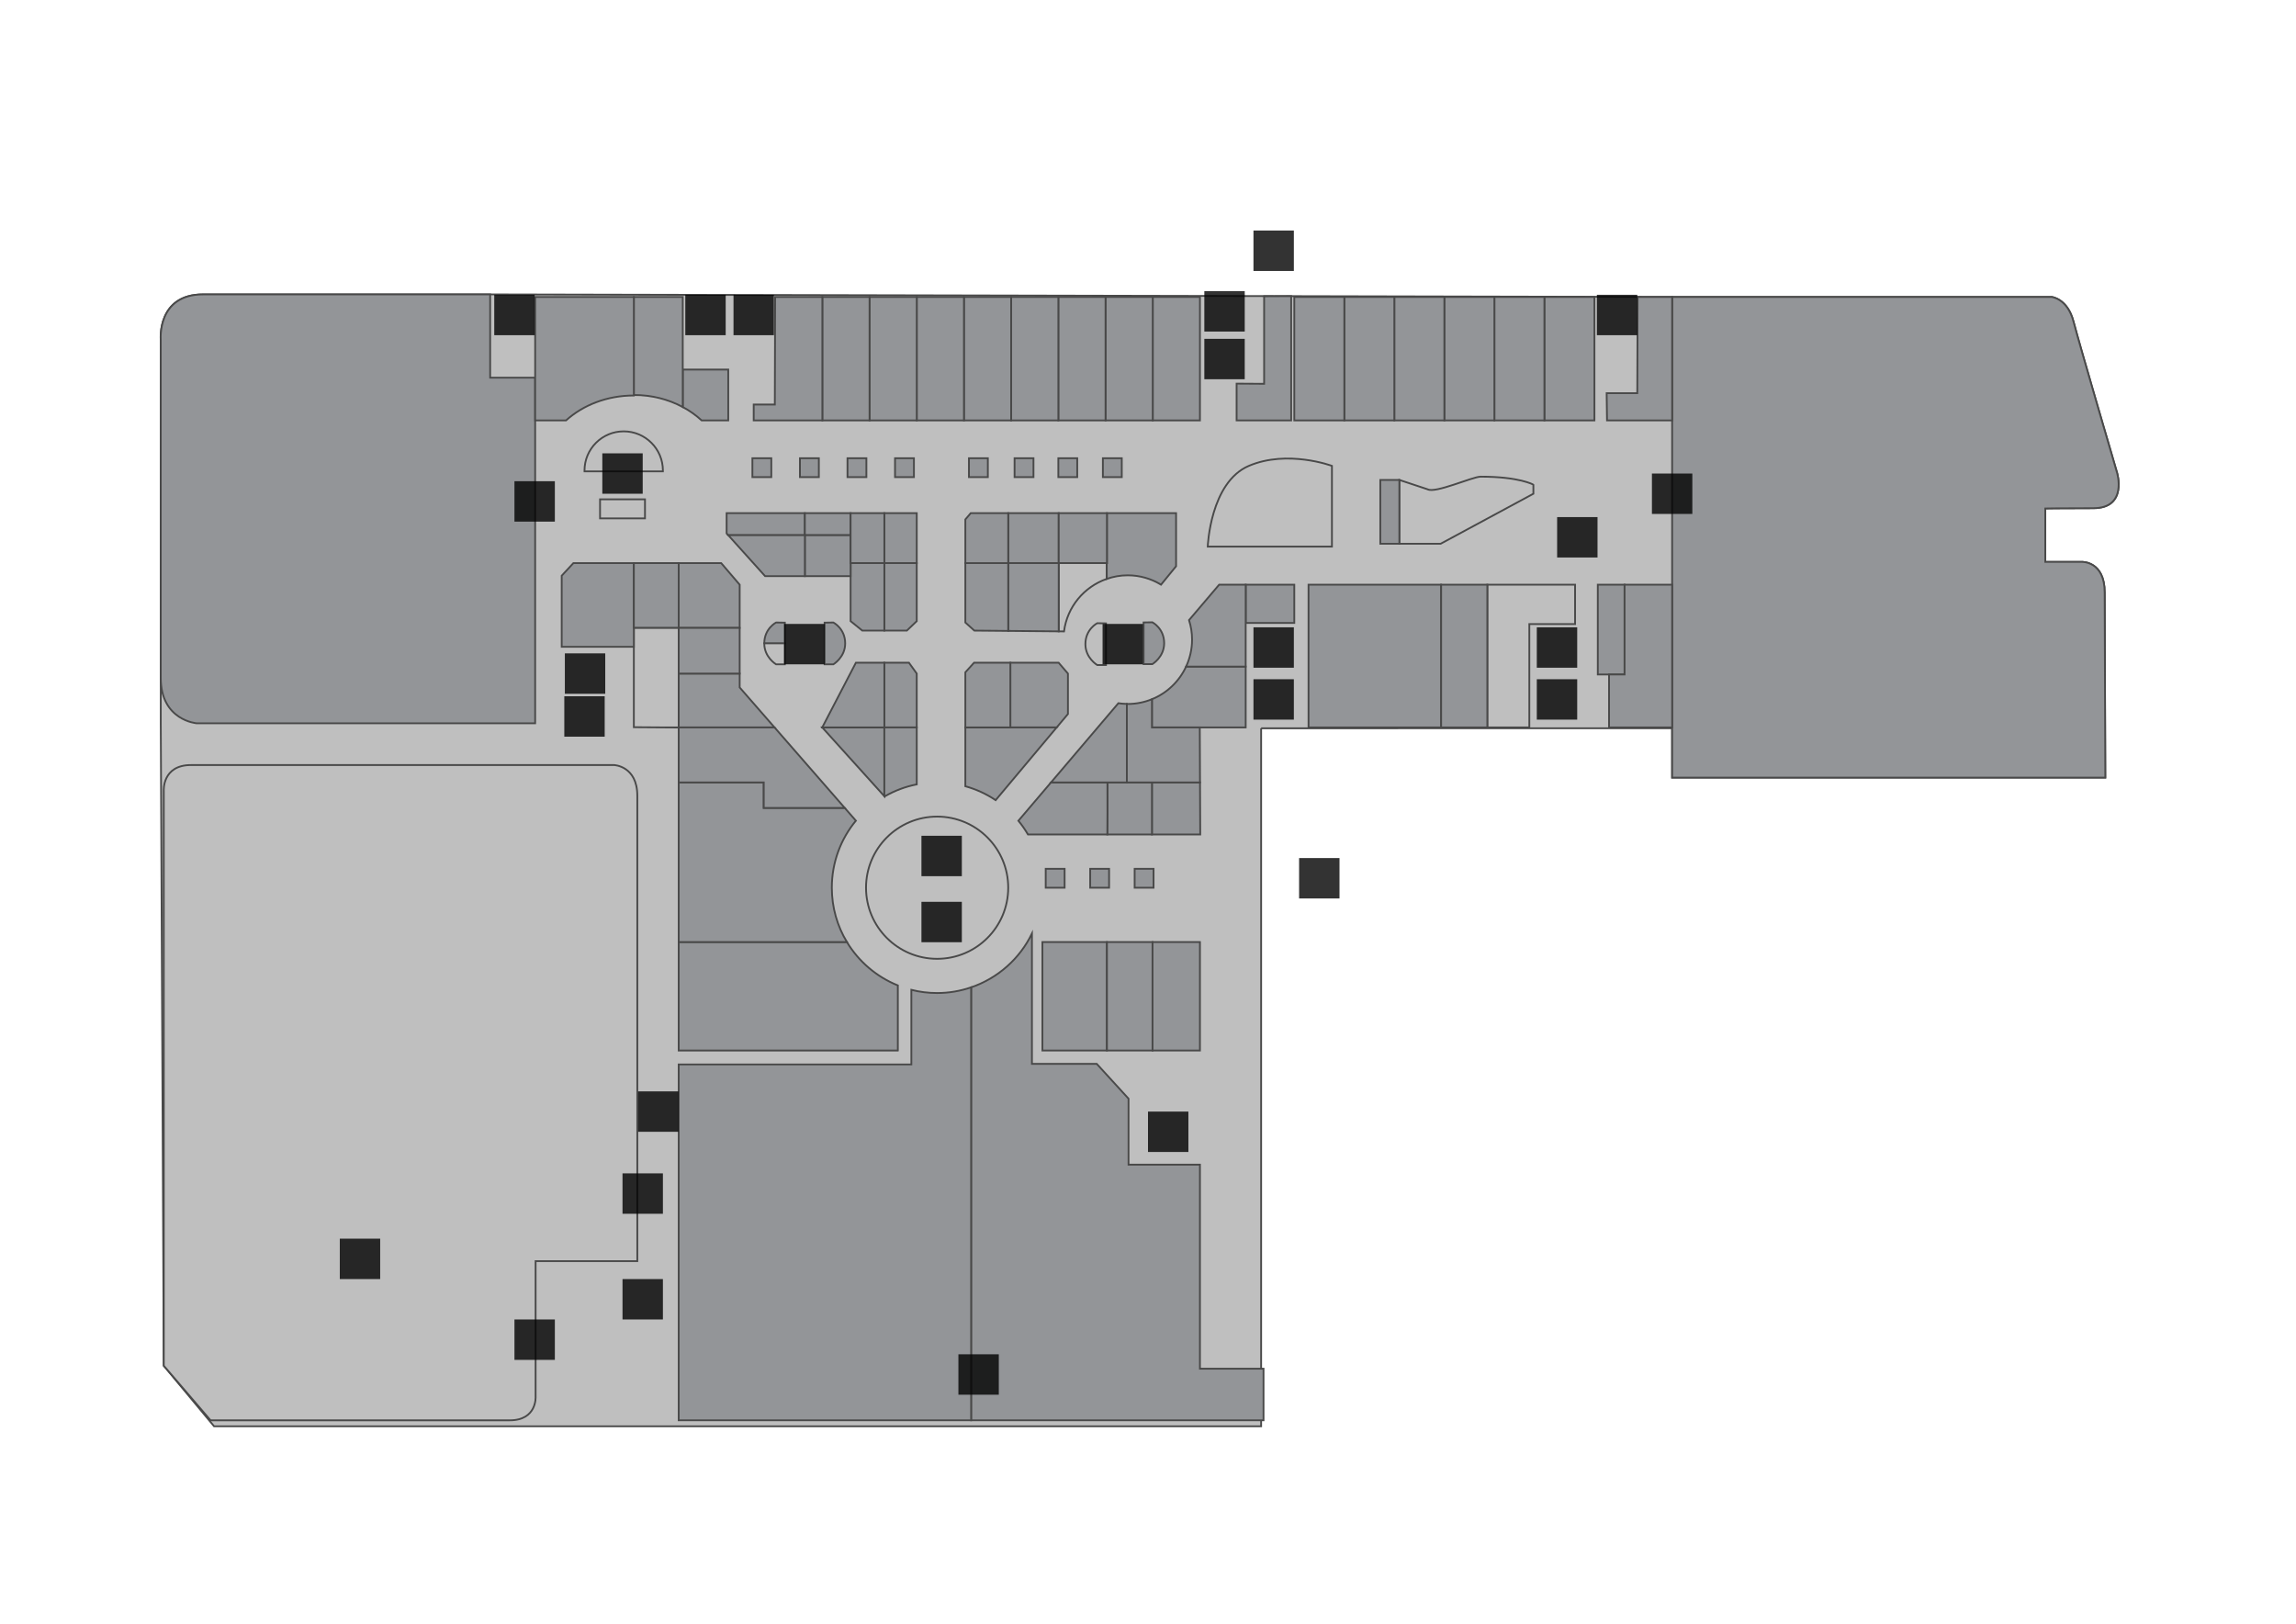 <?xml version="1.0" encoding="utf-8"?>
<!-- Generator: Adobe Illustrator 16.0.0, SVG Export Plug-In . SVG Version: 6.00 Build 0)  -->
<!DOCTYPE svg PUBLIC "-//W3C//DTD SVG 1.1//EN" "http://www.w3.org/Graphics/SVG/1.1/DTD/svg11.dtd">
<svg version="1.1" id="Layer_1" xmlns="http://www.w3.org/2000/svg" xmlns:xlink="http://www.w3.org/1999/xlink" x="0px" y="0px"
	 width="841.89px" height="595.281px" viewBox="0 0 841.89 595.281" enable-background="new 0 0 841.89 595.281"
	 xml:space="preserve">
<g id="background">
</g>
<g id="etc">
	<path fill="#BFBFBF" stroke="#494949" stroke-width="0.66" stroke-miterlimit="10" d="M462.429,267l150.701-0.007v18.096h158.84
		c0,0-0.221-56.322-0.221-67.871c0-11.551-8.359-11.221-8.359-11.221h-13.42v-19.58c0,0,4.838-0.111,17.6-0.111
		c12.76,0,8.689-13.088,8.689-13.088s-13.75-46.861-15.951-55.33c-2.199-8.469-8.027-9.02-8.027-9.02H613.13l-433.4-0.936
		c-37.42,0-94.082,0-105.27,0c-16.996,0-15.512,16.666-15.512,16.666s0,77.053,0,110.549c0,6.205,0,10.916,0,13.365v16.664
		l1.101,235.511L78.5,522.908h383.929V267"/>
	<path fill="#BFBFBF" stroke="#494949" stroke-width="0.66" stroke-miterlimit="10" d="M60.049,289.927v143.881v16.723v50.16
		l17.159,20.02h82.722h12.293c4.918,0,10.416,0,14.685,0c10.065,0,9.487-8.689,9.487-8.689v-49.662h37.291c0,0,0-159.775,0-170.667
		c0-10.889-8.525-11.219-8.525-11.219s-144.431,0-155.1,0C59.391,280.468,60.049,289.927,60.049,289.927z"/>
	<path fill="#BFBFBF" stroke="#494949" stroke-width="0.66" stroke-miterlimit="10" d="M542.916,174.757
		c-2.988,0.003-16.688,6.252-19.49,4.614l-10.313-3.418v23.391h15.146l33.996-18.334v-3.322
		C562.255,177.687,557.158,174.744,542.916,174.757z"/>
	<circle fill="#BFBFBF" stroke="#494949" stroke-width="0.66" stroke-miterlimit="10" cx="343.621" cy="325.448" r="26.069"/>
	<polygon fill="#BFBFBF" stroke="#494949" stroke-width="0.66" stroke-miterlimit="10" points="232.418,230.142 232.418,237.128 
		232.418,239.19 232.418,266.606 248.864,266.718 248.864,266.688 244.657,266.688 248.864,266.688 248.864,246.944 
		248.864,230.198 248.864,230.142 	"/>
	<path fill="#BFBFBF" stroke="#494949" stroke-width="0.66" stroke-miterlimit="10" d="M488.388,200.388h-45.539
		c0,0,0.879-23.543,15.07-29.592c14.189-6.049,30.469,0,30.469,0V200.388z"/>
	<path fill="#BFBFBF" stroke="#494949" stroke-width="0.66" stroke-miterlimit="10" d="M243.072,172.515
		c0-7.938-6.436-14.374-14.374-14.374s-14.374,6.436-14.374,14.374c0,0.099,0.013,0.194,0.015,0.293h28.719
		C243.059,172.709,243.072,172.614,243.072,172.515z"/>
	
		<rect x="220.023" y="183.063" fill="#BFBFBF" stroke="#494949" stroke-width="0.66" stroke-miterlimit="10" width="16.476" height="6.984"/>
	<path fill="#BFBFBF" stroke="#494949" stroke-width="0.66" stroke-miterlimit="10" d="M280.242,235.808
		c0,0.027-0.004,0.051-0.004,0.078c0,5.104,4.333,7.666,4.333,7.666h3.21v-7.744H280.242z"/>
	<path fill="#BFBFBF" stroke="#494949" stroke-width="0.66" stroke-miterlimit="10" d="M405.532,243.813h-3.21
		c0,0-4.333-2.562-4.333-7.666c0-5.469,4.333-7.666,4.333-7.666l3.21,0.055V243.813z"/>
	<path fill="#BFBFBF" stroke="#494949" stroke-width="0.66" stroke-miterlimit="10" d="M388.207,206.438v25.031l1.944,0.018
		c1.148-8.986,7.354-16.374,15.668-19.253v-5.795L388.207,206.438L388.207,206.438z"/>
	<polygon fill="#BFBFBF" stroke="#494949" stroke-width="0.66" stroke-miterlimit="10" points="560.769,214.356 545.369,214.356 
		545.369,266.688 560.769,266.688 560.769,228.794 577.544,228.794 577.544,214.356 	"/>
</g>
<g id="rooms">
	<path id="zen" fill="#939598" stroke="#494949" stroke-width="0.66" stroke-miterlimit="10" d="M771.97,285.089H613.13V108.868
		h139.148c0,0,5.83,0.551,8.025,9.02c2.201,8.469,15.949,55.33,15.949,55.33s4.07,13.088-8.688,13.088
		c-12.762,0-17.602,0.111-17.602,0.111v19.58h13.42c0,0,8.359-0.33,8.359,11.221C771.75,228.767,771.97,285.089,771.97,285.089z"/>
	<path id="isetan" fill="#939598" stroke="#494949" stroke-width="0.66" stroke-miterlimit="10" d="M58.948,124.599
		c0,0,0,108.24,0,123.914c0,15.676,13.2,16.664,13.2,16.664h124.081v-29.369v-97.35h-16.5v-30.525c-37.42,0-94.082,0-105.27,0
		C57.464,107.933,58.948,124.599,58.948,124.599z"/>
	
		<rect id="kb404" x="355.289" y="167.993" fill="#939598" stroke="#494949" stroke-width="0.66" stroke-miterlimit="10" width="6.931" height="6.93"/>
	
		<rect id="kb402" x="388.069" y="167.993" fill="#939598" stroke="#494949" stroke-width="0.66" stroke-miterlimit="10" width="6.929" height="6.93"/>
	<g id="kb401-kb403">
		
			<rect x="372.02" y="167.993" fill="#939598" stroke="#494949" stroke-width="0.66" stroke-miterlimit="10" width="6.932" height="6.93"/>
		
			<rect x="404.398" y="167.993" fill="#939598" stroke="#494949" stroke-width="0.66" stroke-miterlimit="10" width="6.93" height="6.93"/>
	</g>
	
		<rect id="kb408" x="275.888" y="167.993" fill="#939598" stroke="#494949" stroke-width="0.66" stroke-miterlimit="10" width="6.931" height="6.93"/>
	
		<rect id="kb407" x="293.32" y="167.993" fill="#939598" stroke="#494949" stroke-width="0.66" stroke-miterlimit="10" width="6.931" height="6.93"/>
	
		<rect id="kb406" x="310.753" y="167.993" fill="#939598" stroke="#494949" stroke-width="0.66" stroke-miterlimit="10" width="6.931" height="6.93"/>
	
		<rect id="kb405" x="328.186" y="167.993" fill="#939598" stroke="#494949" stroke-width="0.66" stroke-miterlimit="10" width="6.932" height="6.93"/>
	
		<rect id="kc402" x="399.746" y="318.52" fill="#939598" stroke="#494949" stroke-width="0.66" stroke-miterlimit="10" width="6.929" height="6.933"/>
	
		<rect id="kc401" x="416.051" y="318.52" fill="#939598" stroke="#494949" stroke-width="0.66" stroke-miterlimit="10" width="6.931" height="6.933"/>
	<path id="c415" fill="#939598" stroke="#494949" stroke-width="0.66" stroke-miterlimit="10" d="M329.22,385.132v-23.86
		c-7.815-3.146-14.369-8.769-18.677-15.901h-61.679v39.766h80.354L329.22,385.132L329.22,385.132z"/>
	<path id="c413" fill="#939598" stroke="#494949" stroke-width="0.66" stroke-miterlimit="10" d="M280.049,286.839h-31.185v58.53
		h61.679c-3.51-5.816-5.532-12.633-5.532-19.921c0-9.333,3.313-17.894,8.824-24.565l-4.087-4.684h-29.699V286.839z"/>
	<polygon id="b415" fill="#939598" stroke="#494949" stroke-width="0.66" stroke-miterlimit="10" points="248.864,266.688 
		284.006,266.688 271.223,252.034 271.223,246.944 248.864,246.944 	"/>
	<polygon id="c412" fill="#939598" stroke="#494949" stroke-width="0.66" stroke-miterlimit="10" points="280.049,286.839 
		280.049,296.198 309.748,296.198 284.006,266.688 248.864,266.688 248.864,266.718 248.864,268.89 248.864,286.839 	"/>
	<polygon id="b417" fill="#939598" stroke="#494949" stroke-width="0.66" stroke-miterlimit="10" points="271.223,230.198 
		271.222,214.357 264.445,206.438 248.864,206.438 248.864,230.198 	"/>
	
		<rect id="b416" x="248.864" y="230.198" fill="#939598" stroke="#494949" stroke-width="0.66" stroke-miterlimit="10" width="22.358" height="16.746"/>
	<polygon id="b413" fill="#939598" stroke="#494949" stroke-width="0.66" stroke-miterlimit="10" points="232.418,237.128 
		232.418,206.438 210.254,206.438 205.964,211.058 205.964,237.128 	"/>
	
		<rect id="b414" x="232.418" y="206.438" fill="#939598" stroke="#494949" stroke-width="0.66" stroke-miterlimit="10" width="16.446" height="23.704"/>
	<path id="d401-2" fill="#939598" stroke="#494949" stroke-width="0.66" stroke-miterlimit="10" d="M463.308,520.707v-18.918H439.99
		v-74.801h-26.182v-24.199l-11.656-12.762h-23.763v-47.771c-4.467,9.223-12.502,16.377-22.303,19.723v158.73L463.308,520.707z"/>
	<path id="d401" fill="#939598" stroke="#494949" stroke-width="0.66" stroke-miterlimit="10" d="M356.086,520.708V361.979
		c-3.914,1.334-8.1,2.08-12.463,2.08c-3.262,0-6.429-0.408-9.453-1.17v27.358h-85.306v130.461H356.086L356.086,520.708z"/>
	<polygon id="c401" fill="#939598" stroke="#494949" stroke-width="0.66" stroke-miterlimit="10" points="422.39,286.839 
		422.39,305.934 440.099,305.934 440.019,286.839 422.498,286.839 	"/>
	<path id="c403" fill="#939598" stroke="#494949" stroke-width="0.66" stroke-miterlimit="10" d="M406.071,286.839
		c0.021,7.793,0.02,15.071-0.043,19.095h16.36v-19.095H406.071z"/>
	<path id="c405-1" fill="#939598" stroke="#494949" stroke-width="0.66" stroke-miterlimit="10" d="M406.071,286.839h-20.686
		l-11.963,14.063c1.3,1.576,2.467,3.262,3.507,5.029h29.099C406.091,301.91,406.095,294.632,406.071,286.839z"/>
	<path id="a411" fill="#939598" stroke="#494949" stroke-width="0.66" stroke-miterlimit="10" d="M422.39,256.345v10.344h17.545
		h2.693h14.137v-22.301H434.91C432.406,249.794,427.931,254.091,422.39,256.345z"/>
	
		<rect id="a413" x="456.765" y="214.356" fill="#939598" stroke="#494949" stroke-width="0.66" stroke-miterlimit="10" width="17.82" height="14.025"/>
	<path id="c405-2" fill="#939598" stroke="#494949" stroke-width="0.66" stroke-miterlimit="10" d="M410.081,257.806l-4.138,4.863
		c0,0,0,0-0.001,0l-20.557,24.17h20.686h7.124V258.07C412.137,258.051,411.101,257.954,410.081,257.806z"/>
	<path id="c402" fill="#939598" stroke="#494949" stroke-width="0.66" stroke-miterlimit="10" d="M439.933,266.689H422.39v-10.344
		c-2.74,1.113-5.729,1.74-8.869,1.74c-0.11,0-0.218-0.013-0.327-0.015v28.769h9.192h0.109h17.52L439.933,266.689z"/>
	<polygon id="b426" fill="#939598" stroke="#494949" stroke-width="0.66" stroke-miterlimit="10" points="369.689,206.438 
		369.689,231.302 388.207,231.47 388.207,206.438 	"/>
	<g id="a410-c418">
		
			<rect x="382.23" y="345.369" fill="#939598" stroke="#494949" stroke-width="0.66" stroke-miterlimit="10" width="23.655" height="39.764"/>
		<path fill="#939598" stroke="#494949" stroke-width="0.66" stroke-miterlimit="10" d="M405.883,188.122v18.316h-0.063v5.795
			c2.415-0.837,4.999-1.313,7.698-1.313c4.476,0,8.641,1.27,12.204,3.43l5.521-6.758v-19.471L405.883,188.122L405.883,188.122z"/>
	</g>
	
		<rect id="c419" x="405.889" y="345.369" fill="#939598" stroke="#494949" stroke-width="0.66" stroke-miterlimit="10" width="16.722" height="39.764"/>
	
		<rect id="c420" x="422.609" y="345.369" fill="#939598" stroke="#494949" stroke-width="0.66" stroke-miterlimit="10" width="17.381" height="39.764"/>
	<polygon id="b424" fill="#939598" stroke="#494949" stroke-width="0.66" stroke-miterlimit="10" points="353.97,206.438 
		353.97,228.22 357.27,231.188 369.689,231.302 369.689,206.438 	"/>
	<polygon id="b427-1" fill="#939598" stroke="#494949" stroke-width="0.66" stroke-miterlimit="10" points="388.207,206.438 
		388.207,188.122 369.689,188.122 369.689,194.724 369.689,197.198 369.689,206.438 	"/>
	<polygon id="b425" fill="#939598" stroke="#494949" stroke-width="0.66" stroke-miterlimit="10" points="369.689,206.438 
		369.689,188.122 355.948,188.122 353.97,190.431 353.97,206.438 	"/>
	
		<rect id="b429" x="388.207" y="188.122" fill="#939598" stroke="#494949" stroke-width="0.66" stroke-miterlimit="10" width="17.678" height="18.316"/>
	<polygon id="b421-1" fill="#939598" stroke="#494949" stroke-width="0.66" stroke-miterlimit="10" points="324.27,231.188 
		332.52,231.188 336.148,227.724 336.148,206.438 324.27,206.438 	"/>
	
		<rect id="b423" x="324.27" y="188.122" fill="#939598" stroke="#494949" stroke-width="0.66" stroke-miterlimit="10" width="11.882" height="18.316"/>
	<polygon id="b421-2" fill="#939598" stroke="#494949" stroke-width="0.66" stroke-miterlimit="10" points="311.895,206.438 
		311.895,211.224 311.895,213.808 311.895,227.724 316.186,231.188 324.27,231.188 324.27,206.438 	"/>
	<polygon id="b419" fill="#939598" stroke="#494949" stroke-width="0.66" stroke-miterlimit="10" points="295.117,196.208 
		295.117,188.122 266.436,188.122 266.436,195.548 267.029,196.208 	"/>
	<polygon id="b420-1" fill="#939598" stroke="#494949" stroke-width="0.66" stroke-miterlimit="10" points="295.117,196.141 
		295.117,196.208 295.117,196.29 295.117,211.224 311.895,211.224 311.895,206.438 311.895,196.141 	"/>
	
		<rect id="b420" x="295.117" y="188.122" fill="#939598" stroke="#494949" stroke-width="0.66" stroke-miterlimit="10" width="16.776" height="8.019"/>
	
		<rect id="b422" x="311.895" y="188.122" fill="#939598" stroke="#494949" stroke-width="0.66" stroke-miterlimit="10" width="12.375" height="18.316"/>
	<polygon id="c411" fill="#939598" stroke="#494949" stroke-width="0.66" stroke-miterlimit="10" points="324.27,266.688 
		301.498,266.688 324.27,291.907 	"/>
	<polygon id="c409-1" fill="#939598" stroke="#494949" stroke-width="0.66" stroke-miterlimit="10" points="336.148,266.688 
		336.148,246.944 333.289,242.958 324.27,242.958 324.27,266.688 	"/>
	<path id="c410" fill="#939598" stroke="#494949" stroke-width="0.66" stroke-miterlimit="10" d="M324.27,291.907l0.082,0.09
		c3.604-2.082,7.575-3.602,11.8-4.43v-20.879H324.27V291.907z"/>
	<polygon id="c409" fill="#939598" stroke="#494949" stroke-width="0.66" stroke-miterlimit="10" points="324.27,242.958 
		313.835,242.958 301.498,266.688 324.27,266.688 	"/>
	<polygon id="c407" fill="#939598" stroke="#494949" stroke-width="0.66" stroke-miterlimit="10" points="387.457,266.688 
		391.589,261.767 391.589,246.944 388.18,242.958 370.47,242.958 370.47,266.688 	"/>
	<path id="c406" fill="#939598" stroke="#494949" stroke-width="0.66" stroke-miterlimit="10" d="M365.081,293.351l22.376-26.662
		H370.47h-16.5v21.563C357.973,289.364,361.715,291.095,365.081,293.351z"/>
	<polygon id="c408" fill="#939598" stroke="#494949" stroke-width="0.66" stroke-miterlimit="10" points="370.47,242.958 
		357.16,242.958 353.97,246.478 353.97,266.688 370.47,266.688 	"/>
	
		<rect id="a402" x="566.296" y="108.868" fill="#939598" stroke="#494949" stroke-width="0.66" stroke-miterlimit="10" width="18.344" height="45.264"/>
	
		<rect id="a403" x="547.955" y="108.868" fill="#939598" stroke="#494949" stroke-width="0.66" stroke-miterlimit="10" width="18.342" height="45.264"/>
	
		<rect id="a404" x="529.611" y="108.868" fill="#939598" stroke="#494949" stroke-width="0.66" stroke-miterlimit="10" width="18.344" height="45.264"/>
	
		<rect id="a405" x="511.269" y="108.868" fill="#939598" stroke="#494949" stroke-width="0.66" stroke-miterlimit="10" width="18.344" height="45.264"/>
	
		<rect id="a406" x="492.927" y="108.868" fill="#939598" stroke="#494949" stroke-width="0.66" stroke-miterlimit="10" width="18.342" height="45.264"/>
	
		<rect id="a407" x="474.585" y="108.868" fill="#939598" stroke="#494949" stroke-width="0.66" stroke-miterlimit="10" width="18.342" height="45.264"/>
	
		<rect id="a409" x="422.683" y="108.868" fill="#939598" stroke="#494949" stroke-width="0.66" stroke-miterlimit="10" width="17.309" height="45.264"/>
	
		<rect id="b401-1" x="405.375" y="108.868" fill="#939598" stroke="#494949" stroke-width="0.66" stroke-miterlimit="10" width="17.308" height="45.264"/>
	
		<rect id="b402" x="388.069" y="108.868" fill="#939598" stroke="#494949" stroke-width="0.66" stroke-miterlimit="10" width="17.306" height="45.264"/>
	
		<rect id="b403" x="370.762" y="108.868" fill="#939598" stroke="#494949" stroke-width="0.66" stroke-miterlimit="10" width="17.311" height="45.264"/>
	
		<rect id="b404" x="353.456" y="108.868" fill="#939598" stroke="#494949" stroke-width="0.66" stroke-miterlimit="10" width="17.306" height="45.264"/>
	
		<rect id="b405" x="336.148" y="108.868" fill="#939598" stroke="#494949" stroke-width="0.66" stroke-miterlimit="10" width="17.308" height="45.264"/>
	
		<rect id="b406" x="318.843" y="108.868" fill="#939598" stroke="#494949" stroke-width="0.66" stroke-miterlimit="10" width="17.309" height="45.264"/>
	
		<rect id="b407" x="301.535" y="108.868" fill="#939598" stroke="#494949" stroke-width="0.66" stroke-miterlimit="10" width="17.308" height="45.264"/>
	<polygon id="b408" fill="#939598" stroke="#494949" stroke-width="0.66" stroke-miterlimit="10" points="284.111,148.307 
		276.365,148.307 276.365,154.132 301.535,154.132 301.535,108.868 284.229,108.868 	"/>
	<path id="b409" fill="#939598" stroke="#494949" stroke-width="0.66" stroke-miterlimit="10" d="M257.279,154.132h9.75v-18.645
		h-16.681v13.732C252.905,150.591,255.234,152.245,257.279,154.132z"/>
	<path id="b410" fill="#939598" stroke="#494949" stroke-width="0.66" stroke-miterlimit="10" d="M250.349,149.22V135.49v-26.62
		h-17.931v35.941C238.998,144.81,245.141,146.427,250.349,149.22z"/>
	<path id="b411" fill="#939598" stroke="#494949" stroke-width="0.66" stroke-miterlimit="10" d="M207.558,154.132
		c6.218-5.617,15.05-9.133,24.86-9.133v-35.213v-0.918H196.23v45.264H207.558z"/>
	<g id="a416-kc403">
		
			<rect x="383.439" y="318.52" fill="#939598" stroke="#494949" stroke-width="0.66" stroke-miterlimit="10" width="6.931" height="6.933"/>
		
			<rect x="479.808" y="214.356" fill="#939598" stroke="#494949" stroke-width="0.66" stroke-miterlimit="10" width="48.621" height="52.332"/>
	</g>
	
		<rect id="a417" x="528.429" y="214.356" fill="#939598" stroke="#494949" stroke-width="0.66" stroke-miterlimit="10" width="16.939" height="52.332"/>
	
		<rect id="a420" x="585.876" y="214.356" fill="#939598" stroke="#494949" stroke-width="0.66" stroke-miterlimit="10" width="9.818" height="32.92"/>
	<polygon id="a421" fill="#939598" stroke="#494949" stroke-width="0.66" stroke-miterlimit="10" points="590.001,247.276 
		590.001,266.688 613.13,266.688 613.13,214.356 595.695,214.356 595.695,247.276 	"/>
	<polygon id="a408" fill="#939598" stroke="#494949" stroke-width="0.66" stroke-miterlimit="10" points="463.523,140.704 
		453.441,140.641 453.441,154.132 473.445,154.132 473.445,108.564 463.523,108.619 	"/>
	<polygon id="a401" fill="#939598" stroke="#494949" stroke-width="0.66" stroke-miterlimit="10" points="600.353,144.142 
		589.125,144.142 589.259,154.132 613.13,154.132 613.13,108.868 600.478,108.868 	"/>
	<path id="k401" fill="#939598" stroke="#494949" stroke-width="0.66" stroke-miterlimit="10" d="M506.128,175.952v23.391h6.984
		v-23.391C511.613,175.952,506.128,175.952,506.128,175.952z"/>
	<path id="k404" fill="#939598" stroke="#494949" stroke-width="0.66" stroke-miterlimit="10" d="M302.365,228.275l3.21-0.055
		c0,0,4.333,2.197,4.333,7.666c0,5.104-4.333,7.666-4.333,7.666h-3.21V228.275z"/>
	<path id="k406" fill="#939598" stroke="#494949" stroke-width="0.66" stroke-miterlimit="10" d="M287.782,228.275l-3.21-0.055
		c0,0-4.287,2.178-4.33,7.588h7.54V228.275L287.782,228.275z"/>
	<path id="k402" fill="#939598" stroke="#494949" stroke-width="0.66" stroke-miterlimit="10" d="M419.332,228.197l3.21-0.055
		c0,0,4.332,2.197,4.332,7.666c0,5.104-4.332,7.666-4.332,7.666h-3.21V228.197z"/>
	<path id="a412" fill="#939598" stroke="#494949" stroke-width="0.66" stroke-miterlimit="10" d="M434.908,244.388h21.855v-14.08
		v-1.926v-14.025h-9.734l-11.041,12.984c0.719,2.26,1.113,4.664,1.113,7.162C437.101,238.038,436.302,241.378,434.908,244.388z"/>
	<polygon id="b418" fill="#939598" stroke="#494949" stroke-width="0.66" stroke-miterlimit="10" points="295.117,196.208 
		267.029,196.208 280.543,211.224 295.117,211.224 295.117,196.29 	"/>
</g>
<g id="signs">
	<rect id="parking" x="124.595" y="454.117" opacity="0.8" enable-background="new    " width="14.811" height="14.811"/>
	<g id="lift">
		<rect id="lift-10" x="251.283" y="108.074" opacity="0.8" enable-background="new    " width="14.811" height="14.813"/>
		<rect id="lift-9" x="441.603" y="124.219" opacity="0.8" enable-background="new    " width="14.813" height="14.813"/>
		<rect id="lift-8" x="459.617" y="229.985" opacity="0.8" enable-background="new    " width="14.811" height="14.811"/>
		<rect id="lift-7" x="181.233" y="108.075" opacity="0.8" enable-background="new    " width="14.811" height="14.811"/>
		<rect id="lift-6" x="228.261" y="430.177" opacity="0.8" enable-background="new    " width="14.811" height="14.813"/>
		<rect id="lift-5" x="563.511" y="229.985" opacity="0.8" enable-background="new    " width="14.813" height="14.811"/>
		<rect id="lift-4" x="228.261" y="468.929" opacity="0.8" enable-background="new    " width="14.811" height="14.813"/>
		<rect id="lift-3" x="585.541" y="108.075" opacity="0.8" enable-background="new    " width="14.813" height="14.811"/>
		<rect id="lift-2" x="207.119" y="239.538" opacity="0.8" enable-background="new    " width="14.811" height="14.812"/>
		<rect id="lift-1" x="337.873" y="306.408" opacity="0.8" enable-background="new    " width="14.811" height="14.811"/>
	</g>
	<g id="escalator">
		<rect id="escalator-8" x="404.292" y="228.741" opacity="0.8" enable-background="new    " width="14.811" height="14.811"/>
		<rect id="escalator-7" x="287.54" y="228.741" opacity="0.8" enable-background="new    " width="14.811" height="14.811"/>
		<rect id="escalator-6" x="570.962" y="189.572" opacity="0.8" enable-background="new    " width="14.813" height="14.813"/>
		<rect id="escalator-5" x="337.873" y="330.621" opacity="0.8" enable-background="new    " width="14.811" height="14.811"/>
		<rect id="escalator-4" x="351.423" y="496.509" opacity="0.8" enable-background="new    " width="14.813" height="14.813"/>
		<rect id="escalator-3" x="459.617" y="84.525" opacity="0.8" enable-background="new    " width="14.811" height="14.811"/>
		<rect id="escalator-2" x="476.349" y="314.579" opacity="0.8" enable-background="new    " width="14.813" height="14.813"/>
		<rect id="escalator-1" x="220.856" y="166.199" opacity="0.8" enable-background="new    " width="14.811" height="14.811"/>
	</g>
	<g id="entrance">
		<rect id="entrance-3" x="188.638" y="176.42" opacity="0.8" enable-background="new    " width="14.813" height="14.812"/>
		<rect id="entrance-2" x="605.724" y="173.604" opacity="0.8" enable-background="new    " width="14.813" height="14.812"/>
		<rect id="entrance-1" x="188.638" y="483.741" opacity="0.8" enable-background="new    " width="14.813" height="14.812"/>
	</g>
	<g id="toilet">
		<rect id="toilet-7" x="459.617" y="249.015" opacity="0.8" enable-background="new    " width="14.811" height="14.812"/>
		<rect id="toilet-6" x="233.979" y="400.12" opacity="0.8" enable-background="new    " width="14.811" height="14.812"/>
		<rect id="toilet-5" x="420.945" y="407.525" opacity="0.8" enable-background="new    " width="14.812" height="14.811"/>
		<rect id="toilet-4" x="563.511" y="249.015" opacity="0.8" enable-background="new    " width="14.813" height="14.811"/>
		<rect id="toilet-3" x="268.959" y="108.075" opacity="0.8" enable-background="new    " width="14.811" height="14.811"/>
		<rect id="toilet-2" x="441.603" y="106.741" opacity="0.8" enable-background="new    " width="14.813" height="14.811"/>
		<rect id="toilet-1" x="206.919" y="255.263" opacity="0.8" enable-background="new    " width="14.81" height="14.812"/>
	</g>
</g>
</svg>
